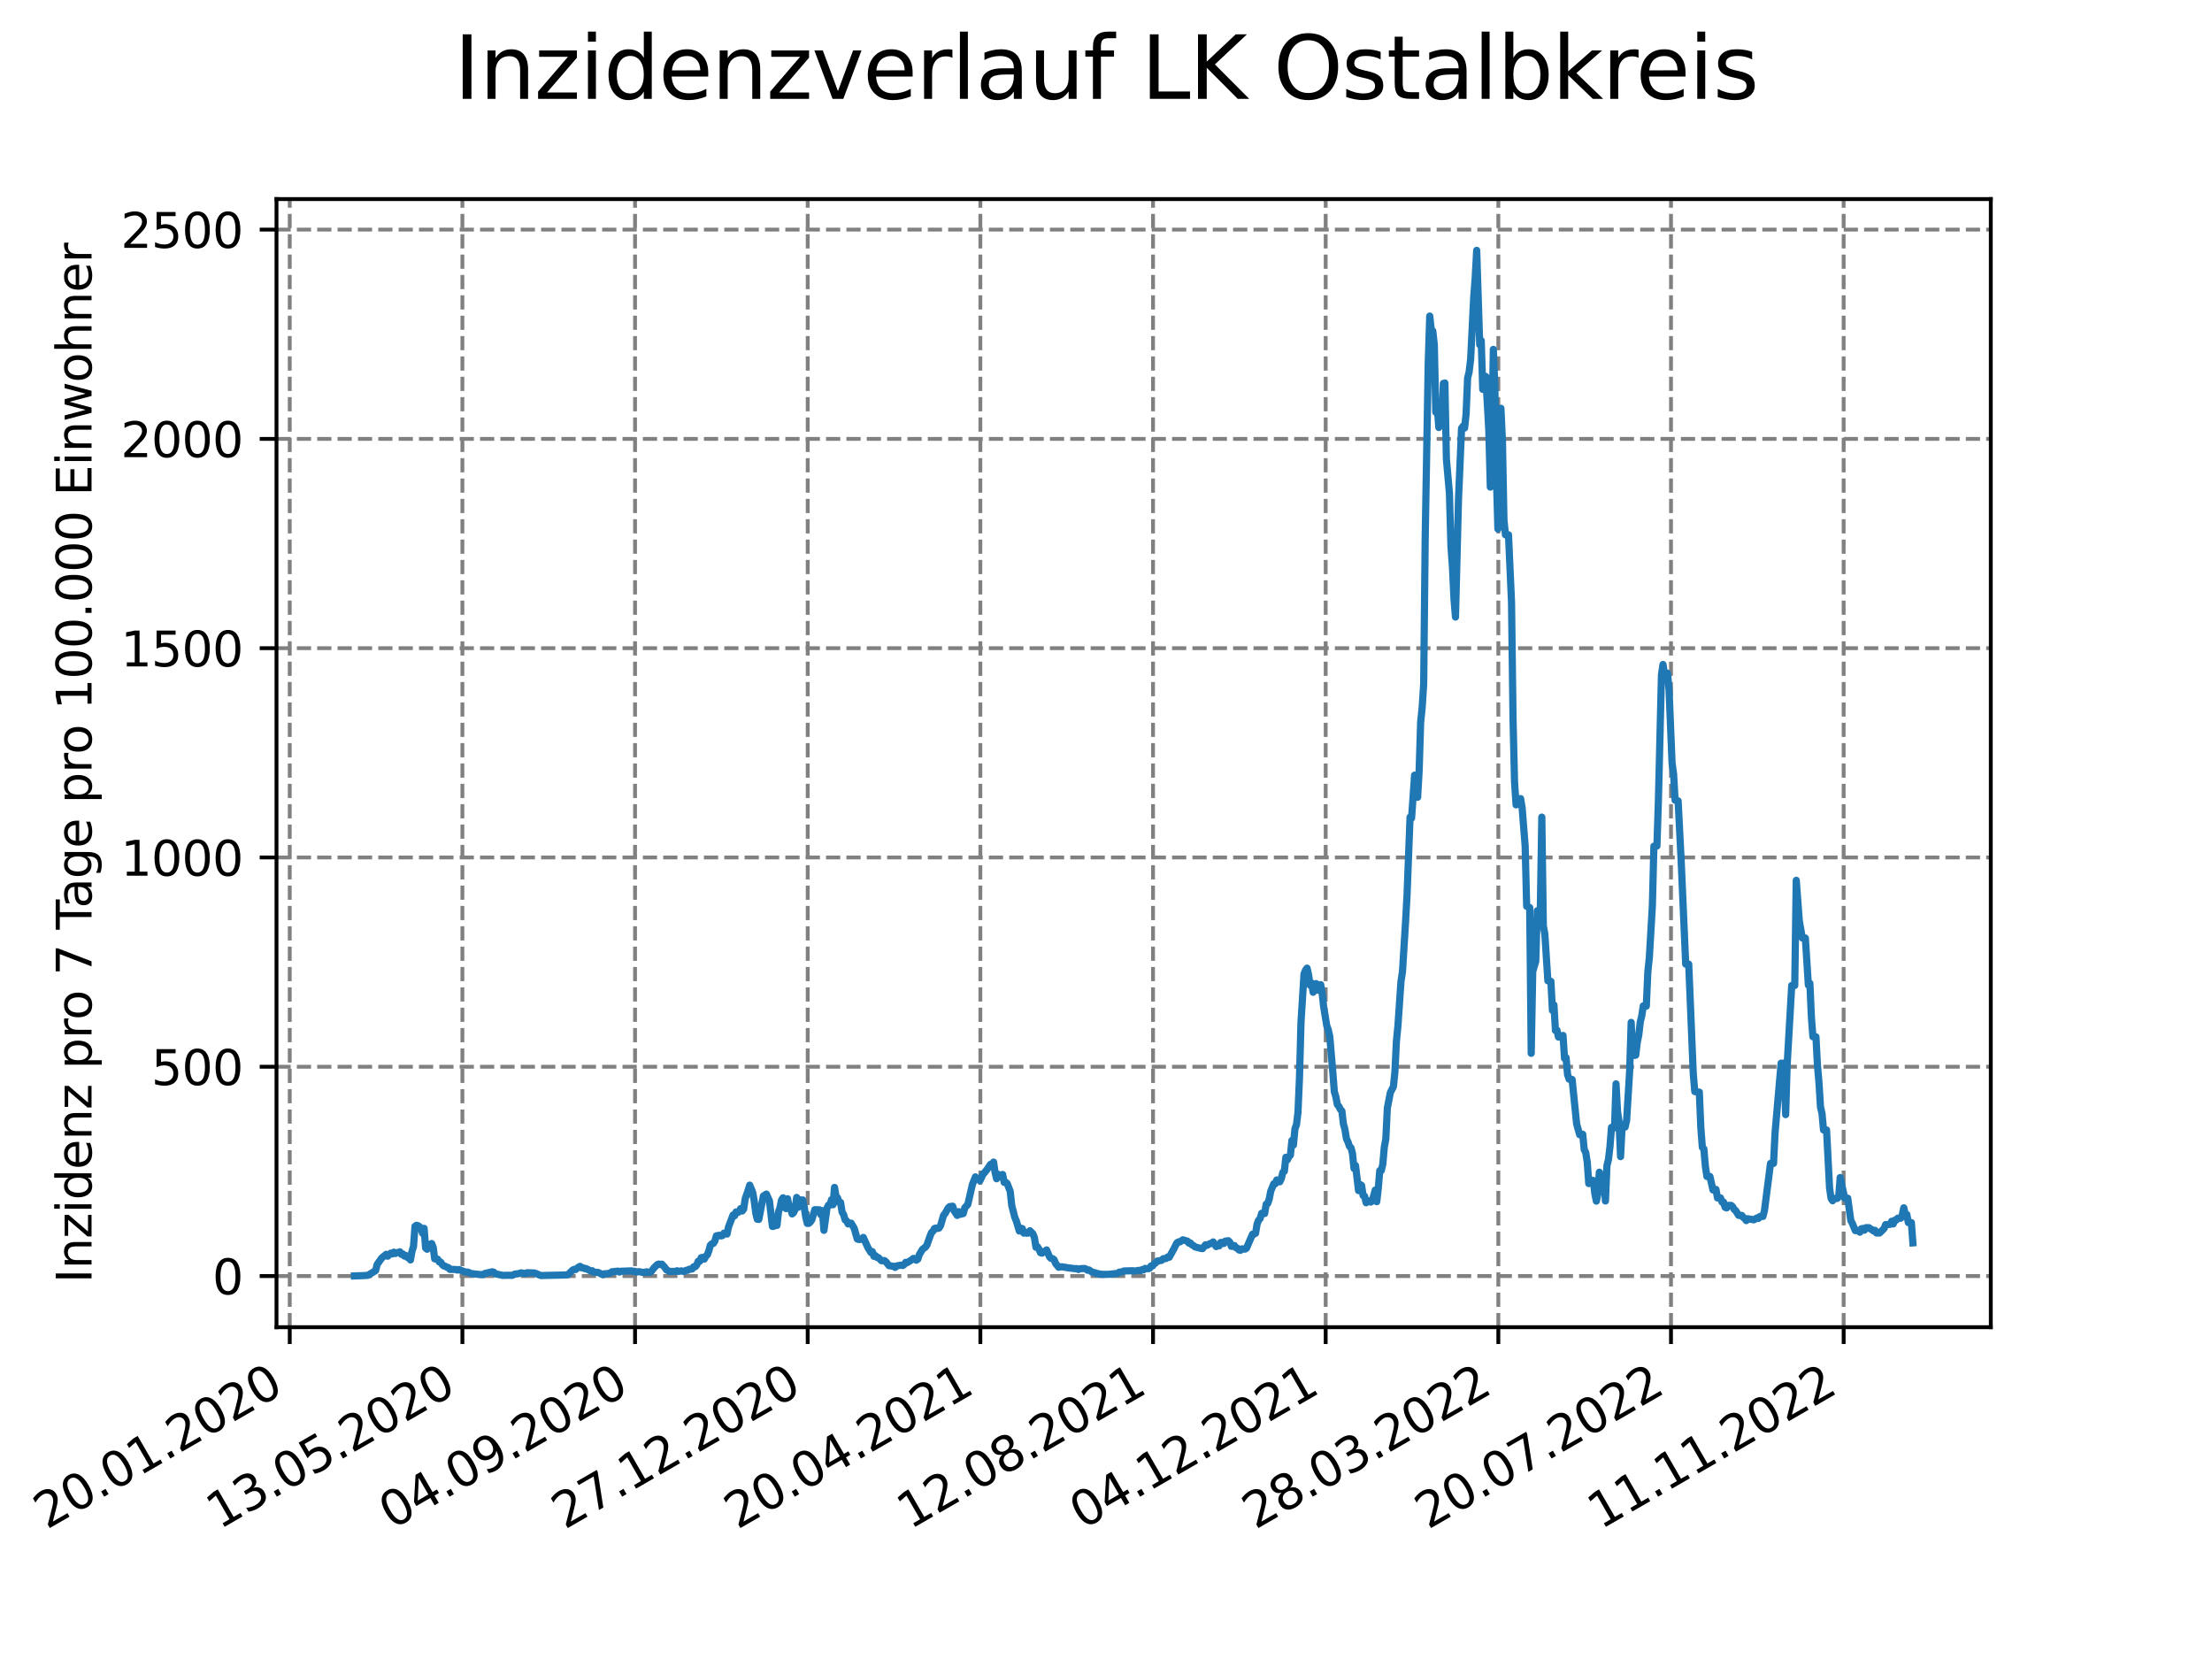 <?xml version="1.0" encoding="utf-8" standalone="no"?>
<!DOCTYPE svg PUBLIC "-//W3C//DTD SVG 1.1//EN"
  "http://www.w3.org/Graphics/SVG/1.1/DTD/svg11.dtd">
<svg xmlns:xlink="http://www.w3.org/1999/xlink" width="460.8pt" height="345.6pt" viewBox="0 0 460.8 345.6" xmlns="http://www.w3.org/2000/svg" version="1.1">
 <defs>
  <style type="text/css">*{stroke-linejoin: round; stroke-linecap: butt}</style>
 </defs>
 <g id="figure_1">
  <g id="patch_1">
   <path d="M 0 345.6 
L 460.8 345.6 
L 460.8 0 
L 0 0 
z
" style="fill: #ffffff"/>
  </g>
  <g id="axes_1">
   <g id="patch_2">
    <path d="M 57.6 276.48 
L 414.72 276.48 
L 414.72 41.472 
L 57.6 41.472 
z
" style="fill: #ffffff"/>
   </g>
   <g id="matplotlib.axis_1">
    <g id="xtick_1">
     <g id="line2d_1">
      <path d="M 60.358 276.48 
L 60.358 41.472 
" clip-path="url(#p1a48964085)" style="fill: none; stroke-dasharray: 2.96,1.28; stroke-dashoffset: 0; stroke: #808080; stroke-width: 0.8"/>
     </g>
     <g id="line2d_2">
      <defs>
       <path id="m33280e1df9" d="M 0 0 
L 0 3.5 
" style="stroke: #000000; stroke-width: 0.8"/>
      </defs>
      <g>
       <use xlink:href="#m33280e1df9" x="60.358" y="276.48" style="stroke: #000000; stroke-width: 0.8"/>
      </g>
     </g>
     <g id="text_1">
      <!-- 20.01.2020 -->
      <g transform="translate(9.733 318.689) rotate(-30) scale(0.1 -0.1)">
       <defs>
        <path id="DejaVuSans-32" d="M 1228 531 
L 3431 531 
L 3431 0 
L 469 0 
L 469 531 
Q 828 903 1448 1529 
Q 2069 2156 2228 2338 
Q 2531 2678 2651 2914 
Q 2772 3150 2772 3378 
Q 2772 3750 2511 3984 
Q 2250 4219 1831 4219 
Q 1534 4219 1204 4116 
Q 875 4013 500 3803 
L 500 4441 
Q 881 4594 1212 4672 
Q 1544 4750 1819 4750 
Q 2544 4750 2975 4387 
Q 3406 4025 3406 3419 
Q 3406 3131 3298 2873 
Q 3191 2616 2906 2266 
Q 2828 2175 2409 1742 
Q 1991 1309 1228 531 
z
" transform="scale(0.016)"/>
        <path id="DejaVuSans-30" d="M 2034 4250 
Q 1547 4250 1301 3770 
Q 1056 3291 1056 2328 
Q 1056 1369 1301 889 
Q 1547 409 2034 409 
Q 2525 409 2770 889 
Q 3016 1369 3016 2328 
Q 3016 3291 2770 3770 
Q 2525 4250 2034 4250 
z
M 2034 4750 
Q 2819 4750 3233 4129 
Q 3647 3509 3647 2328 
Q 3647 1150 3233 529 
Q 2819 -91 2034 -91 
Q 1250 -91 836 529 
Q 422 1150 422 2328 
Q 422 3509 836 4129 
Q 1250 4750 2034 4750 
z
" transform="scale(0.016)"/>
        <path id="DejaVuSans-2e" d="M 684 794 
L 1344 794 
L 1344 0 
L 684 0 
L 684 794 
z
" transform="scale(0.016)"/>
        <path id="DejaVuSans-31" d="M 794 531 
L 1825 531 
L 1825 4091 
L 703 3866 
L 703 4441 
L 1819 4666 
L 2450 4666 
L 2450 531 
L 3481 531 
L 3481 0 
L 794 0 
L 794 531 
z
" transform="scale(0.016)"/>
       </defs>
       <use xlink:href="#DejaVuSans-32"/>
       <use xlink:href="#DejaVuSans-30" x="63.623"/>
       <use xlink:href="#DejaVuSans-2e" x="127.246"/>
       <use xlink:href="#DejaVuSans-30" x="159.033"/>
       <use xlink:href="#DejaVuSans-31" x="222.656"/>
       <use xlink:href="#DejaVuSans-2e" x="286.279"/>
       <use xlink:href="#DejaVuSans-32" x="318.066"/>
       <use xlink:href="#DejaVuSans-30" x="381.689"/>
       <use xlink:href="#DejaVuSans-32" x="445.312"/>
       <use xlink:href="#DejaVuSans-30" x="508.936"/>
      </g>
     </g>
    </g>
    <g id="xtick_2">
     <g id="line2d_3">
      <path d="M 96.326 276.48 
L 96.326 41.472 
" clip-path="url(#p1a48964085)" style="fill: none; stroke-dasharray: 2.96,1.28; stroke-dashoffset: 0; stroke: #808080; stroke-width: 0.8"/>
     </g>
     <g id="line2d_4">
      <g>
       <use xlink:href="#m33280e1df9" x="96.326" y="276.48" style="stroke: #000000; stroke-width: 0.8"/>
      </g>
     </g>
     <g id="text_2">
      <!-- 13.05.2020 -->
      <g transform="translate(45.7 318.689) rotate(-30) scale(0.1 -0.1)">
       <defs>
        <path id="DejaVuSans-33" d="M 2597 2516 
Q 3050 2419 3304 2112 
Q 3559 1806 3559 1356 
Q 3559 666 3084 287 
Q 2609 -91 1734 -91 
Q 1441 -91 1130 -33 
Q 819 25 488 141 
L 488 750 
Q 750 597 1062 519 
Q 1375 441 1716 441 
Q 2309 441 2620 675 
Q 2931 909 2931 1356 
Q 2931 1769 2642 2001 
Q 2353 2234 1838 2234 
L 1294 2234 
L 1294 2753 
L 1863 2753 
Q 2328 2753 2575 2939 
Q 2822 3125 2822 3475 
Q 2822 3834 2567 4026 
Q 2313 4219 1838 4219 
Q 1578 4219 1281 4162 
Q 984 4106 628 3988 
L 628 4550 
Q 988 4650 1302 4700 
Q 1616 4750 1894 4750 
Q 2613 4750 3031 4423 
Q 3450 4097 3450 3541 
Q 3450 3153 3228 2886 
Q 3006 2619 2597 2516 
z
" transform="scale(0.016)"/>
        <path id="DejaVuSans-35" d="M 691 4666 
L 3169 4666 
L 3169 4134 
L 1269 4134 
L 1269 2991 
Q 1406 3038 1543 3061 
Q 1681 3084 1819 3084 
Q 2600 3084 3056 2656 
Q 3513 2228 3513 1497 
Q 3513 744 3044 326 
Q 2575 -91 1722 -91 
Q 1428 -91 1123 -41 
Q 819 9 494 109 
L 494 744 
Q 775 591 1075 516 
Q 1375 441 1709 441 
Q 2250 441 2565 725 
Q 2881 1009 2881 1497 
Q 2881 1984 2565 2268 
Q 2250 2553 1709 2553 
Q 1456 2553 1204 2497 
Q 953 2441 691 2322 
L 691 4666 
z
" transform="scale(0.016)"/>
       </defs>
       <use xlink:href="#DejaVuSans-31"/>
       <use xlink:href="#DejaVuSans-33" x="63.623"/>
       <use xlink:href="#DejaVuSans-2e" x="127.246"/>
       <use xlink:href="#DejaVuSans-30" x="159.033"/>
       <use xlink:href="#DejaVuSans-35" x="222.656"/>
       <use xlink:href="#DejaVuSans-2e" x="286.279"/>
       <use xlink:href="#DejaVuSans-32" x="318.066"/>
       <use xlink:href="#DejaVuSans-30" x="381.689"/>
       <use xlink:href="#DejaVuSans-32" x="445.312"/>
       <use xlink:href="#DejaVuSans-30" x="508.936"/>
      </g>
     </g>
    </g>
    <g id="xtick_3">
     <g id="line2d_5">
      <path d="M 132.293 276.48 
L 132.293 41.472 
" clip-path="url(#p1a48964085)" style="fill: none; stroke-dasharray: 2.96,1.28; stroke-dashoffset: 0; stroke: #808080; stroke-width: 0.8"/>
     </g>
     <g id="line2d_6">
      <g>
       <use xlink:href="#m33280e1df9" x="132.293" y="276.48" style="stroke: #000000; stroke-width: 0.8"/>
      </g>
     </g>
     <g id="text_3">
      <!-- 04.09.2020 -->
      <g transform="translate(81.668 318.689) rotate(-30) scale(0.1 -0.1)">
       <defs>
        <path id="DejaVuSans-34" d="M 2419 4116 
L 825 1625 
L 2419 1625 
L 2419 4116 
z
M 2253 4666 
L 3047 4666 
L 3047 1625 
L 3713 1625 
L 3713 1100 
L 3047 1100 
L 3047 0 
L 2419 0 
L 2419 1100 
L 313 1100 
L 313 1709 
L 2253 4666 
z
" transform="scale(0.016)"/>
        <path id="DejaVuSans-39" d="M 703 97 
L 703 672 
Q 941 559 1184 500 
Q 1428 441 1663 441 
Q 2288 441 2617 861 
Q 2947 1281 2994 2138 
Q 2813 1869 2534 1725 
Q 2256 1581 1919 1581 
Q 1219 1581 811 2004 
Q 403 2428 403 3163 
Q 403 3881 828 4315 
Q 1253 4750 1959 4750 
Q 2769 4750 3195 4129 
Q 3622 3509 3622 2328 
Q 3622 1225 3098 567 
Q 2575 -91 1691 -91 
Q 1453 -91 1209 -44 
Q 966 3 703 97 
z
M 1959 2075 
Q 2384 2075 2632 2365 
Q 2881 2656 2881 3163 
Q 2881 3666 2632 3958 
Q 2384 4250 1959 4250 
Q 1534 4250 1286 3958 
Q 1038 3666 1038 3163 
Q 1038 2656 1286 2365 
Q 1534 2075 1959 2075 
z
" transform="scale(0.016)"/>
       </defs>
       <use xlink:href="#DejaVuSans-30"/>
       <use xlink:href="#DejaVuSans-34" x="63.623"/>
       <use xlink:href="#DejaVuSans-2e" x="127.246"/>
       <use xlink:href="#DejaVuSans-30" x="159.033"/>
       <use xlink:href="#DejaVuSans-39" x="222.656"/>
       <use xlink:href="#DejaVuSans-2e" x="286.279"/>
       <use xlink:href="#DejaVuSans-32" x="318.066"/>
       <use xlink:href="#DejaVuSans-30" x="381.689"/>
       <use xlink:href="#DejaVuSans-32" x="445.312"/>
       <use xlink:href="#DejaVuSans-30" x="508.936"/>
      </g>
     </g>
    </g>
    <g id="xtick_4">
     <g id="line2d_7">
      <path d="M 168.261 276.48 
L 168.261 41.472 
" clip-path="url(#p1a48964085)" style="fill: none; stroke-dasharray: 2.96,1.28; stroke-dashoffset: 0; stroke: #808080; stroke-width: 0.8"/>
     </g>
     <g id="line2d_8">
      <g>
       <use xlink:href="#m33280e1df9" x="168.261" y="276.48" style="stroke: #000000; stroke-width: 0.8"/>
      </g>
     </g>
     <g id="text_4">
      <!-- 27.12.2020 -->
      <g transform="translate(117.636 318.689) rotate(-30) scale(0.1 -0.1)">
       <defs>
        <path id="DejaVuSans-37" d="M 525 4666 
L 3525 4666 
L 3525 4397 
L 1831 0 
L 1172 0 
L 2766 4134 
L 525 4134 
L 525 4666 
z
" transform="scale(0.016)"/>
       </defs>
       <use xlink:href="#DejaVuSans-32"/>
       <use xlink:href="#DejaVuSans-37" x="63.623"/>
       <use xlink:href="#DejaVuSans-2e" x="127.246"/>
       <use xlink:href="#DejaVuSans-31" x="159.033"/>
       <use xlink:href="#DejaVuSans-32" x="222.656"/>
       <use xlink:href="#DejaVuSans-2e" x="286.279"/>
       <use xlink:href="#DejaVuSans-32" x="318.066"/>
       <use xlink:href="#DejaVuSans-30" x="381.689"/>
       <use xlink:href="#DejaVuSans-32" x="445.312"/>
       <use xlink:href="#DejaVuSans-30" x="508.936"/>
      </g>
     </g>
    </g>
    <g id="xtick_5">
     <g id="line2d_9">
      <path d="M 204.228 276.48 
L 204.228 41.472 
" clip-path="url(#p1a48964085)" style="fill: none; stroke-dasharray: 2.96,1.28; stroke-dashoffset: 0; stroke: #808080; stroke-width: 0.8"/>
     </g>
     <g id="line2d_10">
      <g>
       <use xlink:href="#m33280e1df9" x="204.228" y="276.48" style="stroke: #000000; stroke-width: 0.8"/>
      </g>
     </g>
     <g id="text_5">
      <!-- 20.04.2021 -->
      <g transform="translate(153.603 318.689) rotate(-30) scale(0.1 -0.1)">
       <use xlink:href="#DejaVuSans-32"/>
       <use xlink:href="#DejaVuSans-30" x="63.623"/>
       <use xlink:href="#DejaVuSans-2e" x="127.246"/>
       <use xlink:href="#DejaVuSans-30" x="159.033"/>
       <use xlink:href="#DejaVuSans-34" x="222.656"/>
       <use xlink:href="#DejaVuSans-2e" x="286.279"/>
       <use xlink:href="#DejaVuSans-32" x="318.066"/>
       <use xlink:href="#DejaVuSans-30" x="381.689"/>
       <use xlink:href="#DejaVuSans-32" x="445.312"/>
       <use xlink:href="#DejaVuSans-31" x="508.936"/>
      </g>
     </g>
    </g>
    <g id="xtick_6">
     <g id="line2d_11">
      <path d="M 240.196 276.48 
L 240.196 41.472 
" clip-path="url(#p1a48964085)" style="fill: none; stroke-dasharray: 2.96,1.28; stroke-dashoffset: 0; stroke: #808080; stroke-width: 0.8"/>
     </g>
     <g id="line2d_12">
      <g>
       <use xlink:href="#m33280e1df9" x="240.196" y="276.48" style="stroke: #000000; stroke-width: 0.8"/>
      </g>
     </g>
     <g id="text_6">
      <!-- 12.08.2021 -->
      <g transform="translate(189.571 318.689) rotate(-30) scale(0.1 -0.1)">
       <defs>
        <path id="DejaVuSans-38" d="M 2034 2216 
Q 1584 2216 1326 1975 
Q 1069 1734 1069 1313 
Q 1069 891 1326 650 
Q 1584 409 2034 409 
Q 2484 409 2743 651 
Q 3003 894 3003 1313 
Q 3003 1734 2745 1975 
Q 2488 2216 2034 2216 
z
M 1403 2484 
Q 997 2584 770 2862 
Q 544 3141 544 3541 
Q 544 4100 942 4425 
Q 1341 4750 2034 4750 
Q 2731 4750 3128 4425 
Q 3525 4100 3525 3541 
Q 3525 3141 3298 2862 
Q 3072 2584 2669 2484 
Q 3125 2378 3379 2068 
Q 3634 1759 3634 1313 
Q 3634 634 3220 271 
Q 2806 -91 2034 -91 
Q 1263 -91 848 271 
Q 434 634 434 1313 
Q 434 1759 690 2068 
Q 947 2378 1403 2484 
z
M 1172 3481 
Q 1172 3119 1398 2916 
Q 1625 2713 2034 2713 
Q 2441 2713 2670 2916 
Q 2900 3119 2900 3481 
Q 2900 3844 2670 4047 
Q 2441 4250 2034 4250 
Q 1625 4250 1398 4047 
Q 1172 3844 1172 3481 
z
" transform="scale(0.016)"/>
       </defs>
       <use xlink:href="#DejaVuSans-31"/>
       <use xlink:href="#DejaVuSans-32" x="63.623"/>
       <use xlink:href="#DejaVuSans-2e" x="127.246"/>
       <use xlink:href="#DejaVuSans-30" x="159.033"/>
       <use xlink:href="#DejaVuSans-38" x="222.656"/>
       <use xlink:href="#DejaVuSans-2e" x="286.279"/>
       <use xlink:href="#DejaVuSans-32" x="318.066"/>
       <use xlink:href="#DejaVuSans-30" x="381.689"/>
       <use xlink:href="#DejaVuSans-32" x="445.312"/>
       <use xlink:href="#DejaVuSans-31" x="508.936"/>
      </g>
     </g>
    </g>
    <g id="xtick_7">
     <g id="line2d_13">
      <path d="M 276.163 276.48 
L 276.163 41.472 
" clip-path="url(#p1a48964085)" style="fill: none; stroke-dasharray: 2.96,1.28; stroke-dashoffset: 0; stroke: #808080; stroke-width: 0.8"/>
     </g>
     <g id="line2d_14">
      <g>
       <use xlink:href="#m33280e1df9" x="276.163" y="276.48" style="stroke: #000000; stroke-width: 0.8"/>
      </g>
     </g>
     <g id="text_7">
      <!-- 04.12.2021 -->
      <g transform="translate(225.538 318.689) rotate(-30) scale(0.1 -0.1)">
       <use xlink:href="#DejaVuSans-30"/>
       <use xlink:href="#DejaVuSans-34" x="63.623"/>
       <use xlink:href="#DejaVuSans-2e" x="127.246"/>
       <use xlink:href="#DejaVuSans-31" x="159.033"/>
       <use xlink:href="#DejaVuSans-32" x="222.656"/>
       <use xlink:href="#DejaVuSans-2e" x="286.279"/>
       <use xlink:href="#DejaVuSans-32" x="318.066"/>
       <use xlink:href="#DejaVuSans-30" x="381.689"/>
       <use xlink:href="#DejaVuSans-32" x="445.312"/>
       <use xlink:href="#DejaVuSans-31" x="508.936"/>
      </g>
     </g>
    </g>
    <g id="xtick_8">
     <g id="line2d_15">
      <path d="M 312.131 276.48 
L 312.131 41.472 
" clip-path="url(#p1a48964085)" style="fill: none; stroke-dasharray: 2.96,1.28; stroke-dashoffset: 0; stroke: #808080; stroke-width: 0.8"/>
     </g>
     <g id="line2d_16">
      <g>
       <use xlink:href="#m33280e1df9" x="312.131" y="276.48" style="stroke: #000000; stroke-width: 0.8"/>
      </g>
     </g>
     <g id="text_8">
      <!-- 28.03.2022 -->
      <g transform="translate(261.506 318.689) rotate(-30) scale(0.1 -0.1)">
       <use xlink:href="#DejaVuSans-32"/>
       <use xlink:href="#DejaVuSans-38" x="63.623"/>
       <use xlink:href="#DejaVuSans-2e" x="127.246"/>
       <use xlink:href="#DejaVuSans-30" x="159.033"/>
       <use xlink:href="#DejaVuSans-33" x="222.656"/>
       <use xlink:href="#DejaVuSans-2e" x="286.279"/>
       <use xlink:href="#DejaVuSans-32" x="318.066"/>
       <use xlink:href="#DejaVuSans-30" x="381.689"/>
       <use xlink:href="#DejaVuSans-32" x="445.312"/>
       <use xlink:href="#DejaVuSans-32" x="508.936"/>
      </g>
     </g>
    </g>
    <g id="xtick_9">
     <g id="line2d_17">
      <path d="M 348.099 276.48 
L 348.099 41.472 
" clip-path="url(#p1a48964085)" style="fill: none; stroke-dasharray: 2.96,1.28; stroke-dashoffset: 0; stroke: #808080; stroke-width: 0.8"/>
     </g>
     <g id="line2d_18">
      <g>
       <use xlink:href="#m33280e1df9" x="348.099" y="276.48" style="stroke: #000000; stroke-width: 0.8"/>
      </g>
     </g>
     <g id="text_9">
      <!-- 20.07.2022 -->
      <g transform="translate(297.473 318.689) rotate(-30) scale(0.1 -0.1)">
       <use xlink:href="#DejaVuSans-32"/>
       <use xlink:href="#DejaVuSans-30" x="63.623"/>
       <use xlink:href="#DejaVuSans-2e" x="127.246"/>
       <use xlink:href="#DejaVuSans-30" x="159.033"/>
       <use xlink:href="#DejaVuSans-37" x="222.656"/>
       <use xlink:href="#DejaVuSans-2e" x="286.279"/>
       <use xlink:href="#DejaVuSans-32" x="318.066"/>
       <use xlink:href="#DejaVuSans-30" x="381.689"/>
       <use xlink:href="#DejaVuSans-32" x="445.312"/>
       <use xlink:href="#DejaVuSans-32" x="508.936"/>
      </g>
     </g>
    </g>
    <g id="xtick_10">
     <g id="line2d_19">
      <path d="M 384.066 276.48 
L 384.066 41.472 
" clip-path="url(#p1a48964085)" style="fill: none; stroke-dasharray: 2.96,1.28; stroke-dashoffset: 0; stroke: #808080; stroke-width: 0.8"/>
     </g>
     <g id="line2d_20">
      <g>
       <use xlink:href="#m33280e1df9" x="384.066" y="276.48" style="stroke: #000000; stroke-width: 0.8"/>
      </g>
     </g>
     <g id="text_10">
      <!-- 11.11.2022 -->
      <g transform="translate(333.441 318.689) rotate(-30) scale(0.1 -0.1)">
       <use xlink:href="#DejaVuSans-31"/>
       <use xlink:href="#DejaVuSans-31" x="63.623"/>
       <use xlink:href="#DejaVuSans-2e" x="127.246"/>
       <use xlink:href="#DejaVuSans-31" x="159.033"/>
       <use xlink:href="#DejaVuSans-31" x="222.656"/>
       <use xlink:href="#DejaVuSans-2e" x="286.279"/>
       <use xlink:href="#DejaVuSans-32" x="318.066"/>
       <use xlink:href="#DejaVuSans-30" x="381.689"/>
       <use xlink:href="#DejaVuSans-32" x="445.312"/>
       <use xlink:href="#DejaVuSans-32" x="508.936"/>
      </g>
     </g>
    </g>
   </g>
   <g id="matplotlib.axis_2">
    <g id="ytick_1">
     <g id="line2d_21">
      <path d="M 57.6 265.826 
L 414.72 265.826 
" clip-path="url(#p1a48964085)" style="fill: none; stroke-dasharray: 2.96,1.28; stroke-dashoffset: 0; stroke: #808080; stroke-width: 0.8"/>
     </g>
     <g id="line2d_22">
      <defs>
       <path id="mc8a21e7fe1" d="M 0 0 
L -3.5 0 
" style="stroke: #000000; stroke-width: 0.8"/>
      </defs>
      <g>
       <use xlink:href="#mc8a21e7fe1" x="57.6" y="265.826" style="stroke: #000000; stroke-width: 0.8"/>
      </g>
     </g>
     <g id="text_11">
      <!-- 0 -->
      <g transform="translate(44.237 269.625) scale(0.1 -0.1)">
       <use xlink:href="#DejaVuSans-30"/>
      </g>
     </g>
    </g>
    <g id="ytick_2">
     <g id="line2d_23">
      <path d="M 57.6 222.227 
L 414.72 222.227 
" clip-path="url(#p1a48964085)" style="fill: none; stroke-dasharray: 2.96,1.28; stroke-dashoffset: 0; stroke: #808080; stroke-width: 0.8"/>
     </g>
     <g id="line2d_24">
      <g>
       <use xlink:href="#mc8a21e7fe1" x="57.6" y="222.227" style="stroke: #000000; stroke-width: 0.8"/>
      </g>
     </g>
     <g id="text_12">
      <!-- 500 -->
      <g transform="translate(31.512 226.026) scale(0.1 -0.1)">
       <use xlink:href="#DejaVuSans-35"/>
       <use xlink:href="#DejaVuSans-30" x="63.623"/>
       <use xlink:href="#DejaVuSans-30" x="127.246"/>
      </g>
     </g>
    </g>
    <g id="ytick_3">
     <g id="line2d_25">
      <path d="M 57.6 178.628 
L 414.72 178.628 
" clip-path="url(#p1a48964085)" style="fill: none; stroke-dasharray: 2.96,1.28; stroke-dashoffset: 0; stroke: #808080; stroke-width: 0.8"/>
     </g>
     <g id="line2d_26">
      <g>
       <use xlink:href="#mc8a21e7fe1" x="57.6" y="178.628" style="stroke: #000000; stroke-width: 0.8"/>
      </g>
     </g>
     <g id="text_13">
      <!-- 1000 -->
      <g transform="translate(25.15 182.428) scale(0.1 -0.1)">
       <use xlink:href="#DejaVuSans-31"/>
       <use xlink:href="#DejaVuSans-30" x="63.623"/>
       <use xlink:href="#DejaVuSans-30" x="127.246"/>
       <use xlink:href="#DejaVuSans-30" x="190.869"/>
      </g>
     </g>
    </g>
    <g id="ytick_4">
     <g id="line2d_27">
      <path d="M 57.6 135.03 
L 414.72 135.03 
" clip-path="url(#p1a48964085)" style="fill: none; stroke-dasharray: 2.96,1.28; stroke-dashoffset: 0; stroke: #808080; stroke-width: 0.8"/>
     </g>
     <g id="line2d_28">
      <g>
       <use xlink:href="#mc8a21e7fe1" x="57.6" y="135.03" style="stroke: #000000; stroke-width: 0.8"/>
      </g>
     </g>
     <g id="text_14">
      <!-- 1500 -->
      <g transform="translate(25.15 138.829) scale(0.1 -0.1)">
       <use xlink:href="#DejaVuSans-31"/>
       <use xlink:href="#DejaVuSans-35" x="63.623"/>
       <use xlink:href="#DejaVuSans-30" x="127.246"/>
       <use xlink:href="#DejaVuSans-30" x="190.869"/>
      </g>
     </g>
    </g>
    <g id="ytick_5">
     <g id="line2d_29">
      <path d="M 57.6 91.431 
L 414.72 91.431 
" clip-path="url(#p1a48964085)" style="fill: none; stroke-dasharray: 2.96,1.28; stroke-dashoffset: 0; stroke: #808080; stroke-width: 0.8"/>
     </g>
     <g id="line2d_30">
      <g>
       <use xlink:href="#mc8a21e7fe1" x="57.6" y="91.431" style="stroke: #000000; stroke-width: 0.8"/>
      </g>
     </g>
     <g id="text_15">
      <!-- 2000 -->
      <g transform="translate(25.15 95.231) scale(0.1 -0.1)">
       <use xlink:href="#DejaVuSans-32"/>
       <use xlink:href="#DejaVuSans-30" x="63.623"/>
       <use xlink:href="#DejaVuSans-30" x="127.246"/>
       <use xlink:href="#DejaVuSans-30" x="190.869"/>
      </g>
     </g>
    </g>
    <g id="ytick_6">
     <g id="line2d_31">
      <path d="M 57.6 47.833 
L 414.72 47.833 
" clip-path="url(#p1a48964085)" style="fill: none; stroke-dasharray: 2.96,1.28; stroke-dashoffset: 0; stroke: #808080; stroke-width: 0.8"/>
     </g>
     <g id="line2d_32">
      <g>
       <use xlink:href="#mc8a21e7fe1" x="57.6" y="47.833" style="stroke: #000000; stroke-width: 0.8"/>
      </g>
     </g>
     <g id="text_16">
      <!-- 2500 -->
      <g transform="translate(25.15 51.632) scale(0.1 -0.1)">
       <use xlink:href="#DejaVuSans-32"/>
       <use xlink:href="#DejaVuSans-35" x="63.623"/>
       <use xlink:href="#DejaVuSans-30" x="127.246"/>
       <use xlink:href="#DejaVuSans-30" x="190.869"/>
      </g>
     </g>
    </g>
    <g id="text_17">
     <!-- Inzidenz pro 7 Tage pro 100.000 Einwohner -->
     <g transform="translate(19.07 267.301) rotate(-90) scale(0.1 -0.1)">
      <defs>
       <path id="DejaVuSans-49" d="M 628 4666 
L 1259 4666 
L 1259 0 
L 628 0 
L 628 4666 
z
" transform="scale(0.016)"/>
       <path id="DejaVuSans-6e" d="M 3513 2113 
L 3513 0 
L 2938 0 
L 2938 2094 
Q 2938 2591 2744 2837 
Q 2550 3084 2163 3084 
Q 1697 3084 1428 2787 
Q 1159 2491 1159 1978 
L 1159 0 
L 581 0 
L 581 3500 
L 1159 3500 
L 1159 2956 
Q 1366 3272 1645 3428 
Q 1925 3584 2291 3584 
Q 2894 3584 3203 3211 
Q 3513 2838 3513 2113 
z
" transform="scale(0.016)"/>
       <path id="DejaVuSans-7a" d="M 353 3500 
L 3084 3500 
L 3084 2975 
L 922 459 
L 3084 459 
L 3084 0 
L 275 0 
L 275 525 
L 2438 3041 
L 353 3041 
L 353 3500 
z
" transform="scale(0.016)"/>
       <path id="DejaVuSans-69" d="M 603 3500 
L 1178 3500 
L 1178 0 
L 603 0 
L 603 3500 
z
M 603 4863 
L 1178 4863 
L 1178 4134 
L 603 4134 
L 603 4863 
z
" transform="scale(0.016)"/>
       <path id="DejaVuSans-64" d="M 2906 2969 
L 2906 4863 
L 3481 4863 
L 3481 0 
L 2906 0 
L 2906 525 
Q 2725 213 2448 61 
Q 2172 -91 1784 -91 
Q 1150 -91 751 415 
Q 353 922 353 1747 
Q 353 2572 751 3078 
Q 1150 3584 1784 3584 
Q 2172 3584 2448 3432 
Q 2725 3281 2906 2969 
z
M 947 1747 
Q 947 1113 1208 752 
Q 1469 391 1925 391 
Q 2381 391 2643 752 
Q 2906 1113 2906 1747 
Q 2906 2381 2643 2742 
Q 2381 3103 1925 3103 
Q 1469 3103 1208 2742 
Q 947 2381 947 1747 
z
" transform="scale(0.016)"/>
       <path id="DejaVuSans-65" d="M 3597 1894 
L 3597 1613 
L 953 1613 
Q 991 1019 1311 708 
Q 1631 397 2203 397 
Q 2534 397 2845 478 
Q 3156 559 3463 722 
L 3463 178 
Q 3153 47 2828 -22 
Q 2503 -91 2169 -91 
Q 1331 -91 842 396 
Q 353 884 353 1716 
Q 353 2575 817 3079 
Q 1281 3584 2069 3584 
Q 2775 3584 3186 3129 
Q 3597 2675 3597 1894 
z
M 3022 2063 
Q 3016 2534 2758 2815 
Q 2500 3097 2075 3097 
Q 1594 3097 1305 2825 
Q 1016 2553 972 2059 
L 3022 2063 
z
" transform="scale(0.016)"/>
       <path id="DejaVuSans-20" transform="scale(0.016)"/>
       <path id="DejaVuSans-70" d="M 1159 525 
L 1159 -1331 
L 581 -1331 
L 581 3500 
L 1159 3500 
L 1159 2969 
Q 1341 3281 1617 3432 
Q 1894 3584 2278 3584 
Q 2916 3584 3314 3078 
Q 3713 2572 3713 1747 
Q 3713 922 3314 415 
Q 2916 -91 2278 -91 
Q 1894 -91 1617 61 
Q 1341 213 1159 525 
z
M 3116 1747 
Q 3116 2381 2855 2742 
Q 2594 3103 2138 3103 
Q 1681 3103 1420 2742 
Q 1159 2381 1159 1747 
Q 1159 1113 1420 752 
Q 1681 391 2138 391 
Q 2594 391 2855 752 
Q 3116 1113 3116 1747 
z
" transform="scale(0.016)"/>
       <path id="DejaVuSans-72" d="M 2631 2963 
Q 2534 3019 2420 3045 
Q 2306 3072 2169 3072 
Q 1681 3072 1420 2755 
Q 1159 2438 1159 1844 
L 1159 0 
L 581 0 
L 581 3500 
L 1159 3500 
L 1159 2956 
Q 1341 3275 1631 3429 
Q 1922 3584 2338 3584 
Q 2397 3584 2469 3576 
Q 2541 3569 2628 3553 
L 2631 2963 
z
" transform="scale(0.016)"/>
       <path id="DejaVuSans-6f" d="M 1959 3097 
Q 1497 3097 1228 2736 
Q 959 2375 959 1747 
Q 959 1119 1226 758 
Q 1494 397 1959 397 
Q 2419 397 2687 759 
Q 2956 1122 2956 1747 
Q 2956 2369 2687 2733 
Q 2419 3097 1959 3097 
z
M 1959 3584 
Q 2709 3584 3137 3096 
Q 3566 2609 3566 1747 
Q 3566 888 3137 398 
Q 2709 -91 1959 -91 
Q 1206 -91 779 398 
Q 353 888 353 1747 
Q 353 2609 779 3096 
Q 1206 3584 1959 3584 
z
" transform="scale(0.016)"/>
       <path id="DejaVuSans-54" d="M -19 4666 
L 3928 4666 
L 3928 4134 
L 2272 4134 
L 2272 0 
L 1638 0 
L 1638 4134 
L -19 4134 
L -19 4666 
z
" transform="scale(0.016)"/>
       <path id="DejaVuSans-61" d="M 2194 1759 
Q 1497 1759 1228 1600 
Q 959 1441 959 1056 
Q 959 750 1161 570 
Q 1363 391 1709 391 
Q 2188 391 2477 730 
Q 2766 1069 2766 1631 
L 2766 1759 
L 2194 1759 
z
M 3341 1997 
L 3341 0 
L 2766 0 
L 2766 531 
Q 2569 213 2275 61 
Q 1981 -91 1556 -91 
Q 1019 -91 701 211 
Q 384 513 384 1019 
Q 384 1609 779 1909 
Q 1175 2209 1959 2209 
L 2766 2209 
L 2766 2266 
Q 2766 2663 2505 2880 
Q 2244 3097 1772 3097 
Q 1472 3097 1187 3025 
Q 903 2953 641 2809 
L 641 3341 
Q 956 3463 1253 3523 
Q 1550 3584 1831 3584 
Q 2591 3584 2966 3190 
Q 3341 2797 3341 1997 
z
" transform="scale(0.016)"/>
       <path id="DejaVuSans-67" d="M 2906 1791 
Q 2906 2416 2648 2759 
Q 2391 3103 1925 3103 
Q 1463 3103 1205 2759 
Q 947 2416 947 1791 
Q 947 1169 1205 825 
Q 1463 481 1925 481 
Q 2391 481 2648 825 
Q 2906 1169 2906 1791 
z
M 3481 434 
Q 3481 -459 3084 -895 
Q 2688 -1331 1869 -1331 
Q 1566 -1331 1297 -1286 
Q 1028 -1241 775 -1147 
L 775 -588 
Q 1028 -725 1275 -790 
Q 1522 -856 1778 -856 
Q 2344 -856 2625 -561 
Q 2906 -266 2906 331 
L 2906 616 
Q 2728 306 2450 153 
Q 2172 0 1784 0 
Q 1141 0 747 490 
Q 353 981 353 1791 
Q 353 2603 747 3093 
Q 1141 3584 1784 3584 
Q 2172 3584 2450 3431 
Q 2728 3278 2906 2969 
L 2906 3500 
L 3481 3500 
L 3481 434 
z
" transform="scale(0.016)"/>
       <path id="DejaVuSans-45" d="M 628 4666 
L 3578 4666 
L 3578 4134 
L 1259 4134 
L 1259 2753 
L 3481 2753 
L 3481 2222 
L 1259 2222 
L 1259 531 
L 3634 531 
L 3634 0 
L 628 0 
L 628 4666 
z
" transform="scale(0.016)"/>
       <path id="DejaVuSans-77" d="M 269 3500 
L 844 3500 
L 1563 769 
L 2278 3500 
L 2956 3500 
L 3675 769 
L 4391 3500 
L 4966 3500 
L 4050 0 
L 3372 0 
L 2619 2869 
L 1863 0 
L 1184 0 
L 269 3500 
z
" transform="scale(0.016)"/>
       <path id="DejaVuSans-68" d="M 3513 2113 
L 3513 0 
L 2938 0 
L 2938 2094 
Q 2938 2591 2744 2837 
Q 2550 3084 2163 3084 
Q 1697 3084 1428 2787 
Q 1159 2491 1159 1978 
L 1159 0 
L 581 0 
L 581 4863 
L 1159 4863 
L 1159 2956 
Q 1366 3272 1645 3428 
Q 1925 3584 2291 3584 
Q 2894 3584 3203 3211 
Q 3513 2838 3513 2113 
z
" transform="scale(0.016)"/>
      </defs>
      <use xlink:href="#DejaVuSans-49"/>
      <use xlink:href="#DejaVuSans-6e" x="29.492"/>
      <use xlink:href="#DejaVuSans-7a" x="92.871"/>
      <use xlink:href="#DejaVuSans-69" x="145.361"/>
      <use xlink:href="#DejaVuSans-64" x="173.145"/>
      <use xlink:href="#DejaVuSans-65" x="236.621"/>
      <use xlink:href="#DejaVuSans-6e" x="298.145"/>
      <use xlink:href="#DejaVuSans-7a" x="361.523"/>
      <use xlink:href="#DejaVuSans-20" x="414.014"/>
      <use xlink:href="#DejaVuSans-70" x="445.801"/>
      <use xlink:href="#DejaVuSans-72" x="509.277"/>
      <use xlink:href="#DejaVuSans-6f" x="548.141"/>
      <use xlink:href="#DejaVuSans-20" x="609.322"/>
      <use xlink:href="#DejaVuSans-37" x="641.109"/>
      <use xlink:href="#DejaVuSans-20" x="704.732"/>
      <use xlink:href="#DejaVuSans-54" x="736.52"/>
      <use xlink:href="#DejaVuSans-61" x="781.104"/>
      <use xlink:href="#DejaVuSans-67" x="842.383"/>
      <use xlink:href="#DejaVuSans-65" x="905.859"/>
      <use xlink:href="#DejaVuSans-20" x="967.383"/>
      <use xlink:href="#DejaVuSans-70" x="999.17"/>
      <use xlink:href="#DejaVuSans-72" x="1062.646"/>
      <use xlink:href="#DejaVuSans-6f" x="1101.51"/>
      <use xlink:href="#DejaVuSans-20" x="1162.691"/>
      <use xlink:href="#DejaVuSans-31" x="1194.479"/>
      <use xlink:href="#DejaVuSans-30" x="1258.102"/>
      <use xlink:href="#DejaVuSans-30" x="1321.725"/>
      <use xlink:href="#DejaVuSans-2e" x="1385.348"/>
      <use xlink:href="#DejaVuSans-30" x="1417.135"/>
      <use xlink:href="#DejaVuSans-30" x="1480.758"/>
      <use xlink:href="#DejaVuSans-30" x="1544.381"/>
      <use xlink:href="#DejaVuSans-20" x="1608.004"/>
      <use xlink:href="#DejaVuSans-45" x="1639.791"/>
      <use xlink:href="#DejaVuSans-69" x="1702.975"/>
      <use xlink:href="#DejaVuSans-6e" x="1730.758"/>
      <use xlink:href="#DejaVuSans-77" x="1794.137"/>
      <use xlink:href="#DejaVuSans-6f" x="1875.924"/>
      <use xlink:href="#DejaVuSans-68" x="1937.105"/>
      <use xlink:href="#DejaVuSans-6e" x="2000.484"/>
      <use xlink:href="#DejaVuSans-65" x="2063.863"/>
      <use xlink:href="#DejaVuSans-72" x="2125.387"/>
     </g>
    </g>
   </g>
   <g id="line2d_33">
    <path d="M 73.833 265.798 
L 76.041 265.715 
L 76.672 265.659 
L 78.25 264.687 
L 78.565 263.41 
L 79.196 262.521 
L 79.512 262.077 
L 80.458 261.299 
L 80.774 261.688 
L 81.405 261.05 
L 81.72 261.216 
L 82.036 260.855 
L 82.351 261.133 
L 82.667 260.938 
L 82.982 260.938 
L 83.298 260.772 
L 83.613 261.299 
L 83.929 261.216 
L 84.244 261.66 
L 84.56 261.549 
L 84.875 261.938 
L 85.191 262.077 
L 85.506 262.466 
L 85.822 260.661 
L 86.137 259.689 
L 86.453 255.468 
L 86.768 255.246 
L 87.084 255.329 
L 87.399 255.552 
L 87.715 255.94 
L 88.03 256.912 
L 88.346 255.885 
L 88.661 259.967 
L 88.977 260.244 
L 89.292 259.217 
L 89.608 259.3 
L 89.923 259.05 
L 90.239 259.828 
L 90.554 262.244 
L 90.87 262.216 
L 91.185 262.327 
L 91.501 262.882 
L 91.817 262.938 
L 92.132 263.438 
L 92.448 263.715 
L 92.763 263.771 
L 93.079 263.993 
L 93.394 264.048 
L 93.71 264.437 
L 94.341 264.437 
L 94.972 264.465 
L 95.287 264.576 
L 95.603 264.465 
L 96.865 264.965 
L 97.496 265.02 
L 98.127 265.298 
L 100.02 265.52 
L 100.651 265.52 
L 100.966 265.298 
L 102.544 264.937 
L 102.859 265.02 
L 103.175 265.354 
L 104.752 265.687 
L 106.014 265.659 
L 106.645 265.687 
L 107.276 265.409 
L 107.907 265.354 
L 108.538 265.159 
L 109.485 265.326 
L 109.8 265.131 
L 111.378 265.187 
L 112.64 265.715 
L 117.688 265.603 
L 118.319 265.548 
L 119.265 264.604 
L 119.581 264.437 
L 119.896 264.465 
L 120.527 263.965 
L 120.843 263.799 
L 121.158 264.104 
L 121.474 264.104 
L 121.789 264.271 
L 122.105 264.271 
L 123.051 264.77 
L 123.367 264.715 
L 123.683 265.02 
L 124.629 265.076 
L 125.576 265.548 
L 125.891 265.354 
L 126.522 265.326 
L 127.153 265.187 
L 127.469 264.937 
L 128.731 264.798 
L 129.046 264.993 
L 129.362 264.826 
L 131.57 264.743 
L 131.886 264.854 
L 132.201 264.826 
L 132.517 264.993 
L 133.148 264.909 
L 134.094 265.104 
L 134.725 264.937 
L 135.041 265.076 
L 135.356 265.076 
L 135.672 264.854 
L 136.303 264.048 
L 136.934 263.438 
L 137.249 263.327 
L 137.565 263.41 
L 137.88 263.354 
L 138.511 264.048 
L 138.827 264.521 
L 139.458 264.854 
L 140.089 264.854 
L 140.72 264.854 
L 141.035 264.715 
L 141.351 264.854 
L 141.982 264.743 
L 142.297 264.854 
L 142.613 264.826 
L 142.928 264.632 
L 143.244 264.632 
L 143.559 264.409 
L 144.19 264.354 
L 144.506 263.882 
L 144.821 263.882 
L 145.137 263.521 
L 145.452 262.743 
L 145.768 262.743 
L 146.083 261.994 
L 146.399 261.938 
L 146.714 262.299 
L 147.03 261.688 
L 147.345 261.411 
L 147.661 260.578 
L 147.976 259.411 
L 148.292 259.106 
L 148.607 259.023 
L 148.923 258.523 
L 149.238 257.44 
L 149.869 257.329 
L 150.185 257.468 
L 150.5 257.384 
L 150.816 256.884 
L 151.447 257.079 
L 151.762 255.607 
L 152.709 253.108 
L 153.024 253.275 
L 153.34 252.469 
L 153.655 252.608 
L 153.971 252.414 
L 154.286 251.775 
L 154.602 252.275 
L 154.917 251.886 
L 155.233 249.748 
L 155.864 247.916 
L 156.18 246.888 
L 156.811 248.443 
L 157.126 250.248 
L 157.442 252.719 
L 157.757 253.997 
L 158.073 254.024 
L 159.019 249.165 
L 159.65 248.749 
L 160.281 250.137 
L 160.912 255.496 
L 161.228 255.441 
L 161.543 254.746 
L 161.859 255.274 
L 162.174 252.469 
L 162.49 251.553 
L 162.805 249.998 
L 163.121 249.526 
L 163.752 251.775 
L 164.067 249.72 
L 164.383 251.386 
L 164.698 251.72 
L 165.014 252.886 
L 165.329 252.608 
L 165.645 251.914 
L 165.96 249.443 
L 166.276 251.498 
L 166.591 249.915 
L 166.907 250.442 
L 167.222 249.97 
L 167.538 251.442 
L 167.853 253.58 
L 168.169 254.857 
L 168.484 254.857 
L 168.8 254.58 
L 169.115 254.108 
L 169.746 251.997 
L 170.693 252.025 
L 171.008 253.053 
L 171.324 252.192 
L 171.639 256.301 
L 172.27 251.692 
L 172.586 251.053 
L 172.901 251.053 
L 173.217 249.915 
L 173.532 250.97 
L 173.848 247.36 
L 174.163 249.248 
L 174.479 249.526 
L 174.794 250.47 
L 175.11 250.498 
L 175.425 252.497 
L 175.741 253.025 
L 176.056 254.135 
L 176.372 254.33 
L 176.687 254.968 
L 177.003 254.802 
L 177.318 254.802 
L 177.949 255.885 
L 178.58 258.106 
L 178.896 258.217 
L 179.527 258.162 
L 179.842 257.773 
L 180.789 259.883 
L 181.42 260.911 
L 181.735 260.744 
L 182.051 261.716 
L 182.366 261.577 
L 182.682 261.938 
L 182.997 261.994 
L 183.628 262.632 
L 184.259 262.605 
L 184.575 262.882 
L 185.206 263.66 
L 186.152 263.799 
L 186.468 264.021 
L 186.783 263.715 
L 187.73 263.549 
L 188.046 263.632 
L 188.361 263.438 
L 188.677 262.966 
L 188.992 263.021 
L 189.939 262.438 
L 190.254 262.16 
L 190.57 262.188 
L 190.885 262.521 
L 191.201 262.299 
L 191.516 261.355 
L 192.147 260.272 
L 192.778 259.8 
L 193.094 259.356 
L 193.725 257.579 
L 194.04 256.773 
L 194.356 256.496 
L 194.671 255.913 
L 194.987 255.829 
L 195.302 255.913 
L 195.618 255.829 
L 195.933 255.329 
L 196.564 253.164 
L 196.88 252.803 
L 197.511 251.664 
L 197.826 251.359 
L 198.457 251.275 
L 198.773 252.247 
L 199.404 253.191 
L 199.719 252.414 
L 200.035 252.969 
L 200.666 252.803 
L 200.981 251.609 
L 201.612 250.914 
L 202.559 246.777 
L 203.19 245.167 
L 203.505 245.611 
L 203.821 245.639 
L 204.136 245.972 
L 204.767 244.639 
L 205.083 244.306 
L 205.714 243.5 
L 206.345 242.556 
L 206.66 242.834 
L 206.976 242.084 
L 207.291 244.222 
L 207.607 245.555 
L 207.922 244.611 
L 208.238 244.972 
L 208.553 245.028 
L 208.869 244.667 
L 209.184 246.305 
L 209.5 246.277 
L 209.815 246.555 
L 210.446 248.193 
L 210.762 251.109 
L 211.393 253.58 
L 211.708 254.33 
L 212.339 256.44 
L 212.655 255.857 
L 212.97 255.94 
L 213.286 256.884 
L 213.601 256.718 
L 213.917 256.912 
L 214.232 256.857 
L 214.548 256.385 
L 215.179 257.023 
L 215.494 257.856 
L 215.81 259.828 
L 216.125 259.717 
L 216.441 260.217 
L 216.756 260.966 
L 217.072 261.05 
L 218.018 260.383 
L 218.649 261.855 
L 218.965 262.16 
L 219.28 262.188 
L 219.596 262.438 
L 219.911 263.215 
L 220.543 263.993 
L 221.174 263.882 
L 221.805 263.993 
L 222.436 264.104 
L 224.013 264.298 
L 224.329 264.271 
L 224.644 264.465 
L 224.96 264.298 
L 225.906 264.243 
L 226.222 264.354 
L 226.537 264.604 
L 226.853 264.548 
L 227.484 264.993 
L 228.115 265.131 
L 228.43 265.298 
L 228.746 265.298 
L 229.061 265.437 
L 229.692 265.465 
L 230.954 265.465 
L 232.532 265.298 
L 232.847 265.27 
L 233.163 265.02 
L 233.794 264.937 
L 234.109 264.77 
L 236.002 264.715 
L 236.318 264.798 
L 237.264 264.632 
L 237.58 264.715 
L 237.895 264.493 
L 238.211 264.548 
L 238.526 264.243 
L 239.157 264.298 
L 239.473 264.215 
L 239.788 263.715 
L 240.104 263.715 
L 240.419 263.271 
L 240.735 263.104 
L 241.05 262.716 
L 241.997 262.549 
L 242.312 262.216 
L 242.943 262.16 
L 243.259 261.855 
L 243.574 261.91 
L 244.521 260.189 
L 245.152 258.939 
L 245.467 258.717 
L 245.783 258.717 
L 246.414 258.273 
L 247.36 258.55 
L 247.676 258.967 
L 247.991 258.939 
L 248.307 259.328 
L 248.622 259.467 
L 248.938 259.744 
L 250.2 260.078 
L 250.515 260.105 
L 251.146 259.3 
L 251.462 259.411 
L 252.093 259.05 
L 252.409 259.05 
L 252.724 258.717 
L 253.355 259.689 
L 253.671 259.495 
L 253.986 259.522 
L 254.302 258.828 
L 254.617 258.828 
L 254.933 259.05 
L 255.248 258.55 
L 255.879 258.467 
L 256.195 258.773 
L 256.51 259.633 
L 256.826 259.633 
L 257.141 259.467 
L 257.457 259.911 
L 257.772 260.022 
L 258.088 260.383 
L 258.403 260.466 
L 258.719 260.161 
L 259.35 260.217 
L 259.665 260.022 
L 260.927 257.107 
L 261.243 257.107 
L 261.558 256.912 
L 261.874 254.996 
L 262.189 254.191 
L 262.505 253.858 
L 262.82 252.747 
L 263.451 252.803 
L 263.767 250.859 
L 264.082 250.72 
L 264.398 249.804 
L 264.713 248.165 
L 265.344 246.61 
L 265.66 246.61 
L 265.975 245.805 
L 266.291 246.138 
L 266.606 246.194 
L 266.922 245.527 
L 267.237 244.222 
L 267.553 244 
L 267.868 241.085 
L 268.184 241.612 
L 268.499 240.946 
L 268.815 240.64 
L 269.13 237.586 
L 269.446 238.53 
L 269.761 235.17 
L 270.077 234.309 
L 270.392 231.727 
L 270.708 224.396 
L 271.023 212.901 
L 271.654 202.877 
L 271.97 202.099 
L 272.285 201.683 
L 272.601 203.071 
L 272.916 205.237 
L 273.232 204.765 
L 273.547 206.708 
L 274.178 204.904 
L 274.494 206.264 
L 274.809 206.153 
L 275.125 205.126 
L 275.44 207.042 
L 275.756 209.818 
L 276.387 213.678 
L 276.702 214.511 
L 277.018 215.955 
L 277.649 223.369 
L 277.964 227.423 
L 278.28 228.478 
L 278.595 230.116 
L 278.911 230.477 
L 279.226 231.116 
L 279.542 231.449 
L 279.857 234.143 
L 280.173 235.281 
L 280.488 237.225 
L 280.804 237.864 
L 281.119 238.808 
L 281.435 239.113 
L 281.75 240.307 
L 282.066 243.417 
L 282.381 242.806 
L 283.012 248.027 
L 283.328 246.749 
L 283.643 246.944 
L 283.959 249.054 
L 284.274 249.193 
L 284.59 250.553 
L 284.906 250.165 
L 285.221 250.165 
L 285.537 250.415 
L 285.852 250.22 
L 286.483 247.916 
L 286.799 250.331 
L 287.114 247.61 
L 287.43 243.861 
L 287.745 243.861 
L 288.061 242.556 
L 288.376 238.947 
L 288.692 237.308 
L 289.007 230.838 
L 289.638 227.59 
L 290.269 226.368 
L 290.585 223.286 
L 290.9 216.899 
L 291.216 213.678 
L 291.847 204.487 
L 292.162 202.404 
L 292.793 192.214 
L 293.109 186.549 
L 293.74 170.222 
L 294.055 170.444 
L 294.686 161.475 
L 295.002 165.335 
L 295.317 166.084 
L 295.633 160.531 
L 295.948 150.424 
L 296.264 147.369 
L 296.579 142.482 
L 296.895 111.993 
L 297.526 75.701 
L 297.841 65.844 
L 298.157 68.704 
L 298.472 68.954 
L 298.788 71.758 
L 299.103 85.864 
L 299.419 84.975 
L 299.734 89.057 
L 300.05 85.198 
L 300.365 87.197 
L 300.681 79.866 
L 300.996 79.783 
L 301.312 95.638 
L 301.943 102.774 
L 302.258 113.826 
L 302.574 118.102 
L 302.889 124.739 
L 303.205 128.543 
L 303.836 103.913 
L 304.467 89.224 
L 304.782 88.78 
L 305.098 89.168 
L 305.413 86.281 
L 305.729 78.756 
L 306.044 77.478 
L 306.36 74.84 
L 306.991 62.123 
L 307.306 57.93 
L 307.622 52.154 
L 308.253 71.814 
L 308.568 70.953 
L 308.884 81.116 
L 309.199 80.699 
L 309.515 78.422 
L 310.146 89.613 
L 310.461 101.469 
L 310.777 90.446 
L 311.092 72.785 
L 311.408 80.671 
L 311.723 99.165 
L 312.039 110.188 
L 312.354 90.89 
L 312.67 85.059 
L 312.985 91.834 
L 313.301 108.356 
L 313.616 111.41 
L 314.247 111.41 
L 314.878 125.433 
L 315.194 149.868 
L 315.509 162.947 
L 315.825 167.667 
L 316.456 167.39 
L 316.772 166.362 
L 317.087 168.278 
L 317.718 176.247 
L 318.034 188.798 
L 318.665 189.048 
L 318.98 219.426 
L 319.296 202.377 
L 319.927 200.266 
L 320.242 189.715 
L 320.558 189.77 
L 320.873 189.687 
L 321.189 170.222 
L 321.504 192.88 
L 321.82 194.574 
L 322.451 204.32 
L 323.082 204.432 
L 323.397 210.485 
L 323.713 209.346 
L 324.028 214.678 
L 324.344 214.594 
L 324.659 216.038 
L 325.29 216.011 
L 325.606 215.705 
L 325.921 220.481 
L 326.237 220.315 
L 326.552 223.841 
L 326.868 224.813 
L 327.499 224.868 
L 328.445 234.143 
L 329.076 236.392 
L 329.707 236.281 
L 330.023 239.502 
L 330.338 240.085 
L 330.654 242.112 
L 330.969 246.555 
L 331.285 245.805 
L 331.916 245.916 
L 332.231 248.637 
L 332.547 250.22 
L 332.862 248.721 
L 333.178 244.195 
L 333.493 245.527 
L 334.124 245.472 
L 334.44 250.192 
L 334.755 242.806 
L 335.071 241.557 
L 335.386 238.836 
L 335.702 234.865 
L 336.333 234.948 
L 336.648 225.785 
L 336.964 231.56 
L 337.279 233.699 
L 337.595 240.946 
L 337.91 234.781 
L 338.541 234.781 
L 338.857 233.393 
L 339.488 223.091 
L 339.803 212.984 
L 340.119 219.898 
L 340.75 219.815 
L 341.065 217.177 
L 341.381 215.65 
L 341.696 212.901 
L 342.012 211.596 
L 342.327 209.541 
L 342.958 209.596 
L 343.274 202.46 
L 343.589 199.461 
L 344.22 188.66 
L 344.536 176.275 
L 345.167 176.247 
L 345.482 166.557 
L 346.113 140.594 
L 346.429 138.428 
L 346.744 140.316 
L 347.375 140.233 
L 347.691 143.676 
L 348.322 158.948 
L 348.637 161.197 
L 348.953 166.695 
L 349.584 166.834 
L 350.215 179.246 
L 351.162 200.849 
L 351.793 200.849 
L 352.739 223.674 
L 353.055 227.395 
L 353.686 227.506 
L 354.001 227.506 
L 354.317 234.948 
L 354.632 239.03 
L 354.948 239.335 
L 355.263 242.973 
L 355.579 245.083 
L 356.21 245.083 
L 356.841 247.888 
L 357.156 247.916 
L 357.472 247.777 
L 357.787 249.554 
L 358.418 249.554 
L 358.734 250.415 
L 359.049 250.415 
L 359.365 251.498 
L 359.68 251.636 
L 359.996 251.109 
L 360.627 251.109 
L 360.942 251.386 
L 361.258 251.942 
L 361.573 252.192 
L 362.204 253.191 
L 362.835 253.191 
L 363.151 253.608 
L 363.466 253.83 
L 363.782 254.274 
L 364.097 253.886 
L 365.359 254.108 
L 365.99 253.719 
L 366.306 253.83 
L 366.621 253.413 
L 367.252 253.413 
L 367.568 252.192 
L 368.83 242.362 
L 369.461 242.362 
L 369.776 236.003 
L 370.723 225.118 
L 371.038 221.481 
L 371.669 221.481 
L 371.985 232.199 
L 372.3 221.758 
L 373.247 205.292 
L 373.878 205.292 
L 374.193 183.384 
L 374.824 191.797 
L 375.455 195.407 
L 376.086 195.407 
L 376.717 205.237 
L 377.033 204.848 
L 377.348 211.901 
L 377.664 215.983 
L 378.295 215.983 
L 378.61 221.953 
L 378.926 225.535 
L 379.241 230.589 
L 379.557 231.949 
L 379.872 235.392 
L 380.503 235.392 
L 381.135 247.527 
L 381.45 249.665 
L 381.766 250.137 
L 382.081 249.665 
L 382.712 249.665 
L 383.028 249.332 
L 383.343 245.305 
L 384.29 249.609 
L 384.921 249.609 
L 385.552 254.247 
L 385.867 254.83 
L 386.498 256.357 
L 387.129 256.357 
L 387.445 256.69 
L 387.76 255.968 
L 388.076 255.913 
L 388.391 256.274 
L 388.707 255.746 
L 389.338 255.746 
L 389.653 256.024 
L 389.969 256.135 
L 390.284 256.44 
L 390.6 256.301 
L 390.915 256.857 
L 391.546 256.857 
L 392.493 255.913 
L 392.808 255.107 
L 393.755 255.052 
L 394.07 254.413 
L 394.386 254.968 
L 394.701 254.191 
L 395.017 254.163 
L 395.332 253.774 
L 395.963 253.774 
L 396.279 253.053 
L 396.594 251.609 
L 396.91 252.997 
L 397.225 252.997 
L 397.541 254.691 
L 398.172 254.691 
L 398.487 258.911 
L 398.487 258.911 
" clip-path="url(#p1a48964085)" style="fill: none; stroke: #1f77b4; stroke-width: 1.5; stroke-linecap: square"/>
   </g>
   <g id="patch_3">
    <path d="M 57.6 276.48 
L 57.6 41.472 
" style="fill: none; stroke: #000000; stroke-width: 0.8; stroke-linejoin: miter; stroke-linecap: square"/>
   </g>
   <g id="patch_4">
    <path d="M 414.72 276.48 
L 414.72 41.472 
" style="fill: none; stroke: #000000; stroke-width: 0.8; stroke-linejoin: miter; stroke-linecap: square"/>
   </g>
   <g id="patch_5">
    <path d="M 57.6 276.48 
L 414.72 276.48 
" style="fill: none; stroke: #000000; stroke-width: 0.8; stroke-linejoin: miter; stroke-linecap: square"/>
   </g>
   <g id="patch_6">
    <path d="M 57.6 41.472 
L 414.72 41.472 
" style="fill: none; stroke: #000000; stroke-width: 0.8; stroke-linejoin: miter; stroke-linecap: square"/>
   </g>
  </g>
  <g id="text_18">
   <!-- Inzidenzverlauf LK Ostalbkreis -->
   <g transform="translate(94.583 20.589) scale(0.18 -0.18)">
    <defs>
     <path id="DejaVuSans-76" d="M 191 3500 
L 800 3500 
L 1894 563 
L 2988 3500 
L 3597 3500 
L 2284 0 
L 1503 0 
L 191 3500 
z
" transform="scale(0.016)"/>
     <path id="DejaVuSans-6c" d="M 603 4863 
L 1178 4863 
L 1178 0 
L 603 0 
L 603 4863 
z
" transform="scale(0.016)"/>
     <path id="DejaVuSans-75" d="M 544 1381 
L 544 3500 
L 1119 3500 
L 1119 1403 
Q 1119 906 1312 657 
Q 1506 409 1894 409 
Q 2359 409 2629 706 
Q 2900 1003 2900 1516 
L 2900 3500 
L 3475 3500 
L 3475 0 
L 2900 0 
L 2900 538 
Q 2691 219 2414 64 
Q 2138 -91 1772 -91 
Q 1169 -91 856 284 
Q 544 659 544 1381 
z
M 1991 3584 
L 1991 3584 
z
" transform="scale(0.016)"/>
     <path id="DejaVuSans-66" d="M 2375 4863 
L 2375 4384 
L 1825 4384 
Q 1516 4384 1395 4259 
Q 1275 4134 1275 3809 
L 1275 3500 
L 2222 3500 
L 2222 3053 
L 1275 3053 
L 1275 0 
L 697 0 
L 697 3053 
L 147 3053 
L 147 3500 
L 697 3500 
L 697 3744 
Q 697 4328 969 4595 
Q 1241 4863 1831 4863 
L 2375 4863 
z
" transform="scale(0.016)"/>
     <path id="DejaVuSans-4c" d="M 628 4666 
L 1259 4666 
L 1259 531 
L 3531 531 
L 3531 0 
L 628 0 
L 628 4666 
z
" transform="scale(0.016)"/>
     <path id="DejaVuSans-4b" d="M 628 4666 
L 1259 4666 
L 1259 2694 
L 3353 4666 
L 4166 4666 
L 1850 2491 
L 4331 0 
L 3500 0 
L 1259 2247 
L 1259 0 
L 628 0 
L 628 4666 
z
" transform="scale(0.016)"/>
     <path id="DejaVuSans-4f" d="M 2522 4238 
Q 1834 4238 1429 3725 
Q 1025 3213 1025 2328 
Q 1025 1447 1429 934 
Q 1834 422 2522 422 
Q 3209 422 3611 934 
Q 4013 1447 4013 2328 
Q 4013 3213 3611 3725 
Q 3209 4238 2522 4238 
z
M 2522 4750 
Q 3503 4750 4090 4092 
Q 4678 3434 4678 2328 
Q 4678 1225 4090 567 
Q 3503 -91 2522 -91 
Q 1538 -91 948 565 
Q 359 1222 359 2328 
Q 359 3434 948 4092 
Q 1538 4750 2522 4750 
z
" transform="scale(0.016)"/>
     <path id="DejaVuSans-73" d="M 2834 3397 
L 2834 2853 
Q 2591 2978 2328 3040 
Q 2066 3103 1784 3103 
Q 1356 3103 1142 2972 
Q 928 2841 928 2578 
Q 928 2378 1081 2264 
Q 1234 2150 1697 2047 
L 1894 2003 
Q 2506 1872 2764 1633 
Q 3022 1394 3022 966 
Q 3022 478 2636 193 
Q 2250 -91 1575 -91 
Q 1294 -91 989 -36 
Q 684 19 347 128 
L 347 722 
Q 666 556 975 473 
Q 1284 391 1588 391 
Q 1994 391 2212 530 
Q 2431 669 2431 922 
Q 2431 1156 2273 1281 
Q 2116 1406 1581 1522 
L 1381 1569 
Q 847 1681 609 1914 
Q 372 2147 372 2553 
Q 372 3047 722 3315 
Q 1072 3584 1716 3584 
Q 2034 3584 2315 3537 
Q 2597 3491 2834 3397 
z
" transform="scale(0.016)"/>
     <path id="DejaVuSans-74" d="M 1172 4494 
L 1172 3500 
L 2356 3500 
L 2356 3053 
L 1172 3053 
L 1172 1153 
Q 1172 725 1289 603 
Q 1406 481 1766 481 
L 2356 481 
L 2356 0 
L 1766 0 
Q 1100 0 847 248 
Q 594 497 594 1153 
L 594 3053 
L 172 3053 
L 172 3500 
L 594 3500 
L 594 4494 
L 1172 4494 
z
" transform="scale(0.016)"/>
     <path id="DejaVuSans-62" d="M 3116 1747 
Q 3116 2381 2855 2742 
Q 2594 3103 2138 3103 
Q 1681 3103 1420 2742 
Q 1159 2381 1159 1747 
Q 1159 1113 1420 752 
Q 1681 391 2138 391 
Q 2594 391 2855 752 
Q 3116 1113 3116 1747 
z
M 1159 2969 
Q 1341 3281 1617 3432 
Q 1894 3584 2278 3584 
Q 2916 3584 3314 3078 
Q 3713 2572 3713 1747 
Q 3713 922 3314 415 
Q 2916 -91 2278 -91 
Q 1894 -91 1617 61 
Q 1341 213 1159 525 
L 1159 0 
L 581 0 
L 581 4863 
L 1159 4863 
L 1159 2969 
z
" transform="scale(0.016)"/>
     <path id="DejaVuSans-6b" d="M 581 4863 
L 1159 4863 
L 1159 1991 
L 2875 3500 
L 3609 3500 
L 1753 1863 
L 3688 0 
L 2938 0 
L 1159 1709 
L 1159 0 
L 581 0 
L 581 4863 
z
" transform="scale(0.016)"/>
    </defs>
    <use xlink:href="#DejaVuSans-49"/>
    <use xlink:href="#DejaVuSans-6e" x="29.492"/>
    <use xlink:href="#DejaVuSans-7a" x="92.871"/>
    <use xlink:href="#DejaVuSans-69" x="145.361"/>
    <use xlink:href="#DejaVuSans-64" x="173.145"/>
    <use xlink:href="#DejaVuSans-65" x="236.621"/>
    <use xlink:href="#DejaVuSans-6e" x="298.145"/>
    <use xlink:href="#DejaVuSans-7a" x="361.523"/>
    <use xlink:href="#DejaVuSans-76" x="414.014"/>
    <use xlink:href="#DejaVuSans-65" x="473.193"/>
    <use xlink:href="#DejaVuSans-72" x="534.717"/>
    <use xlink:href="#DejaVuSans-6c" x="575.83"/>
    <use xlink:href="#DejaVuSans-61" x="603.613"/>
    <use xlink:href="#DejaVuSans-75" x="664.893"/>
    <use xlink:href="#DejaVuSans-66" x="728.271"/>
    <use xlink:href="#DejaVuSans-20" x="763.477"/>
    <use xlink:href="#DejaVuSans-4c" x="795.264"/>
    <use xlink:href="#DejaVuSans-4b" x="850.977"/>
    <use xlink:href="#DejaVuSans-20" x="916.553"/>
    <use xlink:href="#DejaVuSans-4f" x="948.34"/>
    <use xlink:href="#DejaVuSans-73" x="1027.051"/>
    <use xlink:href="#DejaVuSans-74" x="1079.15"/>
    <use xlink:href="#DejaVuSans-61" x="1118.359"/>
    <use xlink:href="#DejaVuSans-6c" x="1179.639"/>
    <use xlink:href="#DejaVuSans-62" x="1207.422"/>
    <use xlink:href="#DejaVuSans-6b" x="1270.898"/>
    <use xlink:href="#DejaVuSans-72" x="1328.809"/>
    <use xlink:href="#DejaVuSans-65" x="1367.672"/>
    <use xlink:href="#DejaVuSans-69" x="1429.195"/>
    <use xlink:href="#DejaVuSans-73" x="1456.979"/>
   </g>
  </g>
 </g>
 <defs>
  <clipPath id="p1a48964085">
   <rect x="57.6" y="41.472" width="357.12" height="235.008"/>
  </clipPath>
 </defs>
</svg>
